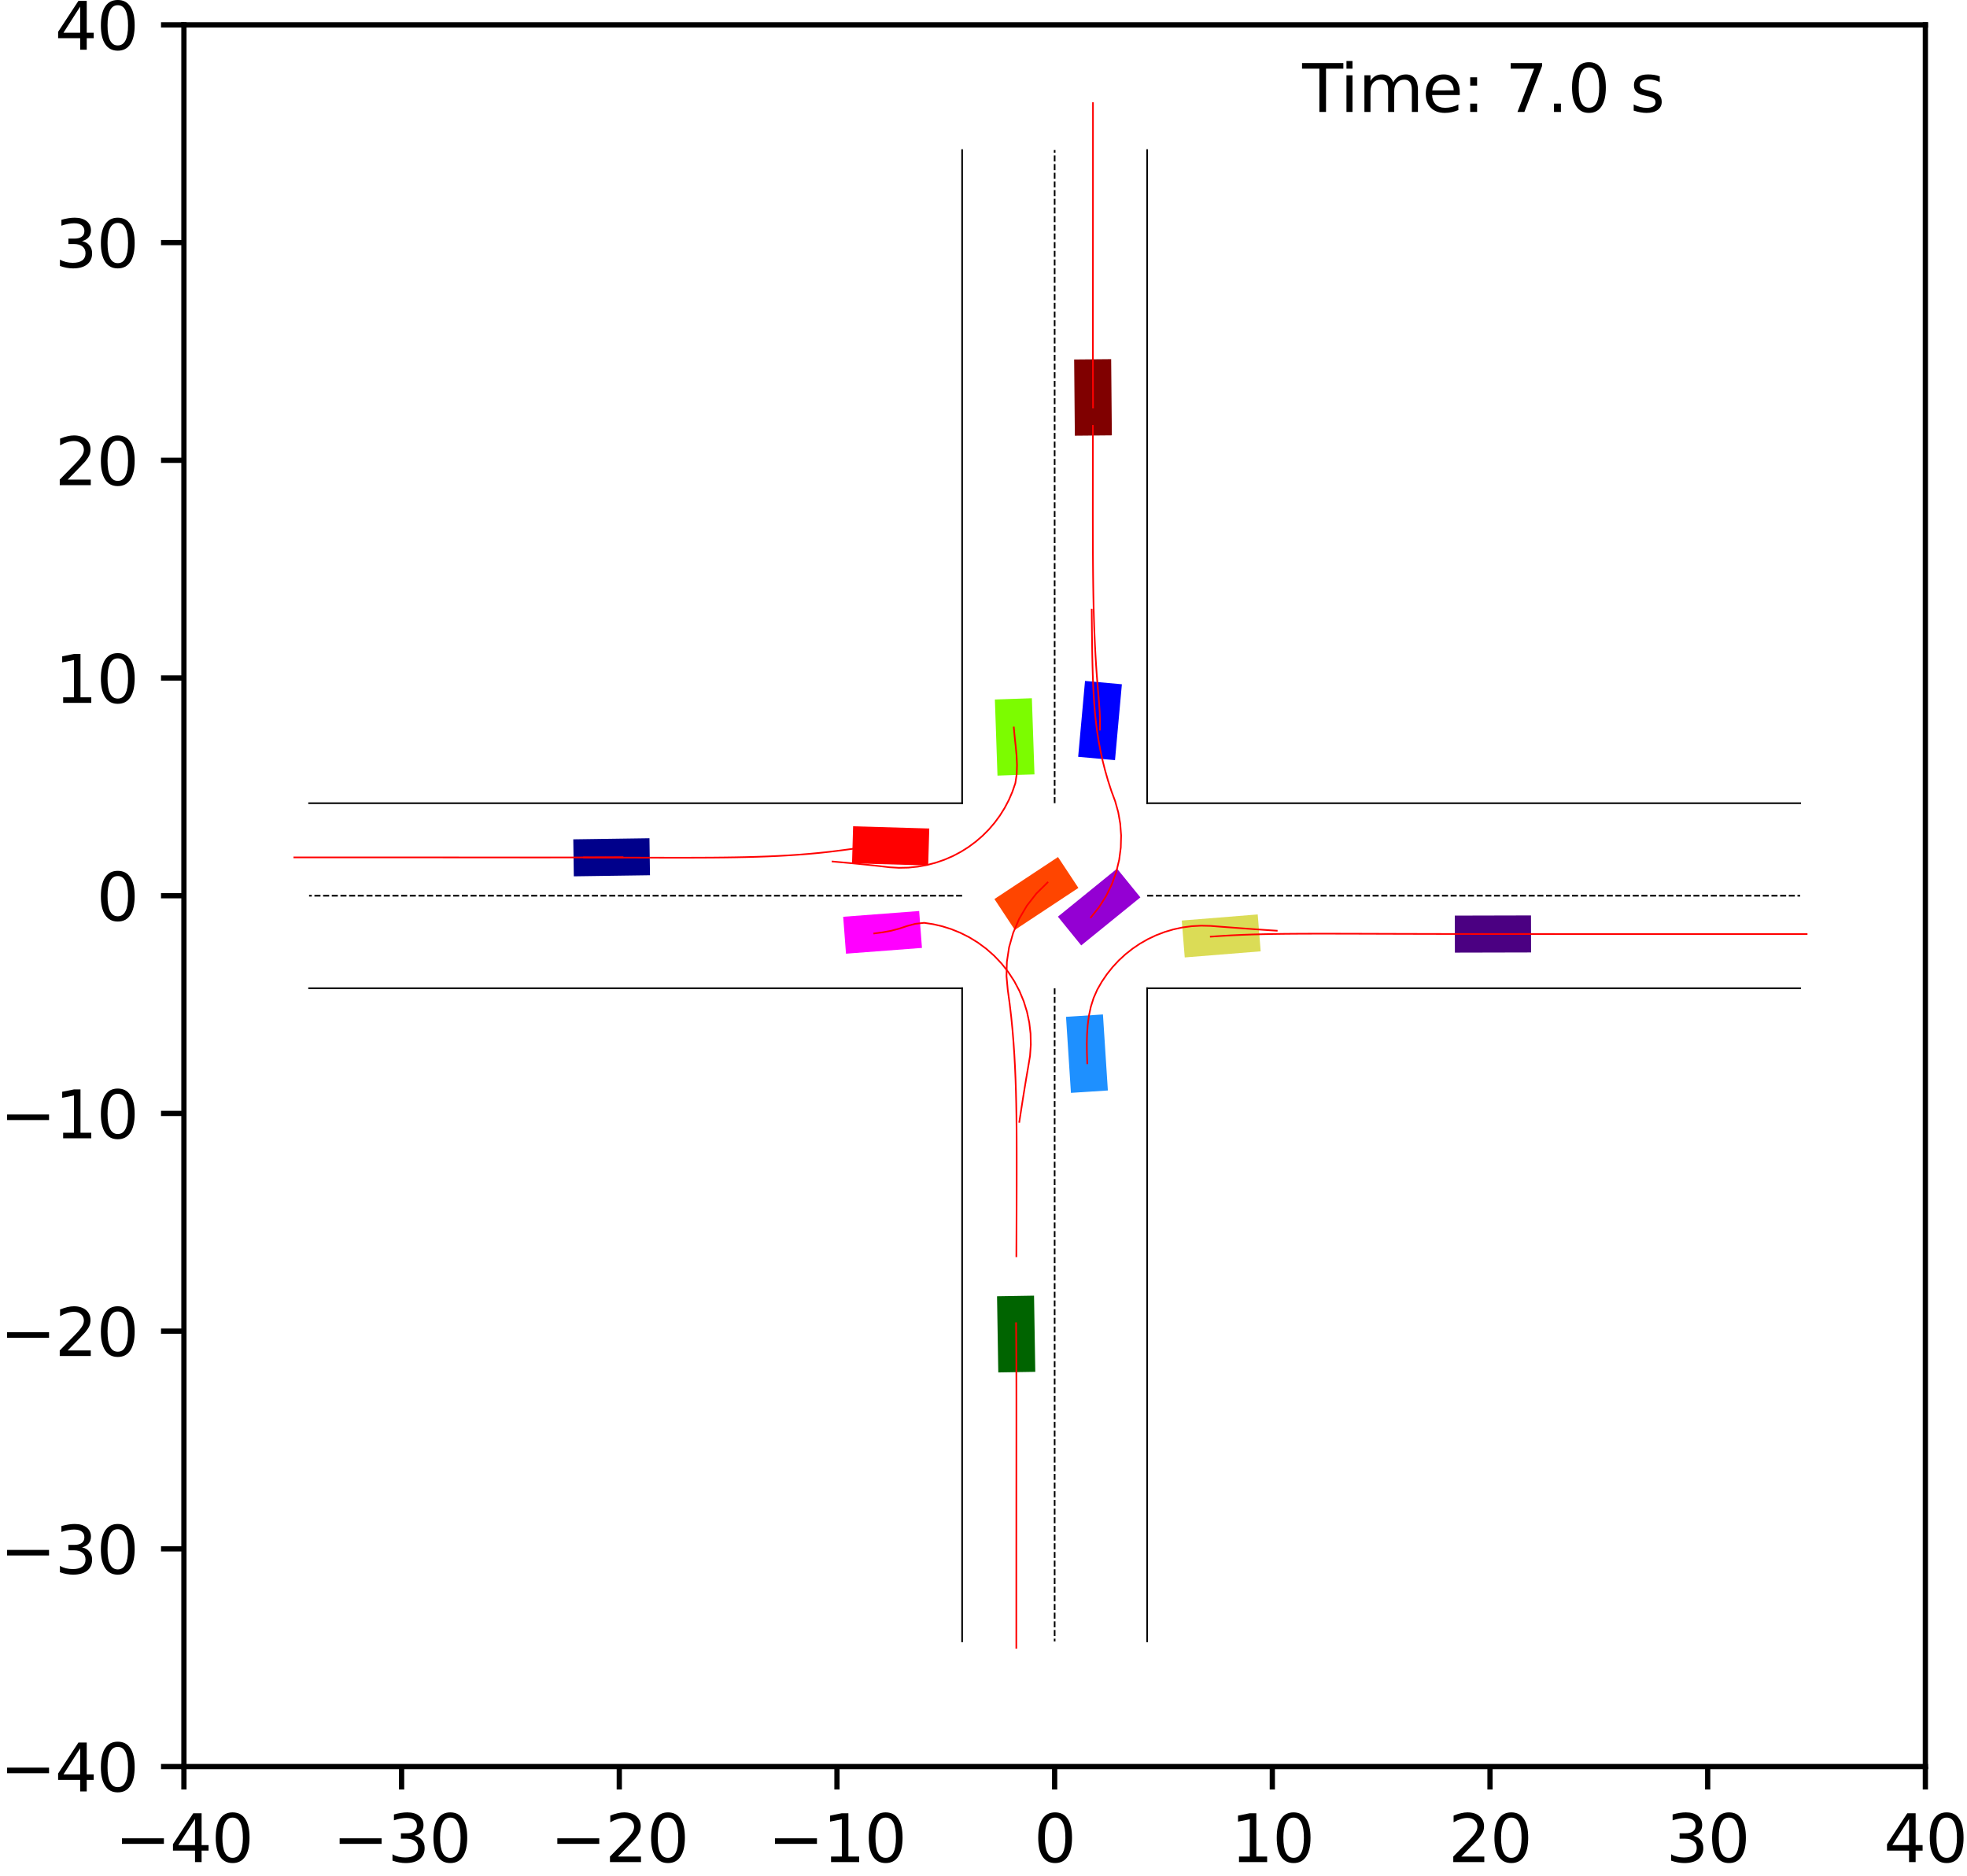 <?xml version="1.0" encoding="utf-8" standalone="no"?>
<!DOCTYPE svg PUBLIC "-//W3C//DTD SVG 1.1//EN"
  "http://www.w3.org/Graphics/SVG/1.1/DTD/svg11.dtd">
<svg xmlns:xlink="http://www.w3.org/1999/xlink" width="300.579pt" height="286.589pt" viewBox="0 0 300.579 286.589" xmlns="http://www.w3.org/2000/svg" version="1.1">
 <defs>
  <style type="text/css">*{stroke-linejoin: round; stroke-linecap: butt}</style>
 </defs>
 <g id="figure_1">
  <g id="patch_1">
   <path d="M 0 286.589 
L 300.579 286.589 
L 300.579 0 
L 0 0 
z
" style="fill: #ffffff"/>
  </g>
  <g id="axes_1">
   <g id="patch_2">
    <path d="M 28.105 269.911 
L 294.217 269.911 
L 294.217 3.799 
L 28.105 3.799 
z
" style="fill: #ffffff"/>
   </g>
   <g id="patch_3">
    <path d="M 99.245 128.073 
L 87.604 128.24 
L 87.685 133.894 
L 99.326 133.727 
z
" clip-path="url(#pe27e48e785)" style="fill: #00008b"/>
   </g>
   <g id="patch_4">
    <path d="M 169.904 66.515 
L 169.797 54.873 
L 164.142 54.925 
L 164.249 66.567 
z
" clip-path="url(#pe27e48e785)" style="fill: #800000"/>
   </g>
   <g id="patch_5">
    <path d="M 152.358 198.053 
L 152.549 209.694 
L 158.203 209.601 
L 158.012 197.96 
z
" clip-path="url(#pe27e48e785)" style="fill: #006400"/>
   </g>
   <g id="patch_6">
    <path d="M 222.324 145.55 
L 233.966 145.523 
L 233.952 139.868 
L 222.31 139.896 
z
" clip-path="url(#pe27e48e785)" style="fill: #4b0082"/>
   </g>
   <g id="patch_7">
    <path d="M 170.385 116.143 
L 171.436 104.548 
L 165.804 104.038 
L 164.754 115.633 
z
" clip-path="url(#pe27e48e785)" style="fill: #0000ff"/>
   </g>
   <g id="patch_8">
    <path d="M 142.003 126.586 
L 130.365 126.247 
L 130.2 131.899 
L 141.838 132.239 
z
" clip-path="url(#pe27e48e785)" style="fill: #ff0000"/>
   </g>
   <g id="patch_9">
    <path d="M 181.041 146.286 
L 192.646 145.352 
L 192.192 139.715 
L 180.587 140.649 
z
" clip-path="url(#pe27e48e785)" style="fill: #dbdc56"/>
   </g>
   <g id="patch_10">
    <path d="M 165.223 144.447 
L 174.263 137.11 
L 170.699 132.72 
L 161.66 140.057 
z
" clip-path="url(#pe27e48e785)" style="fill: #9400d3"/>
   </g>
   <g id="patch_11">
    <path d="M 169.293 166.613 
L 168.541 154.995 
L 162.898 155.36 
L 163.65 166.978 
z
" clip-path="url(#pe27e48e785)" style="fill: #1e90ff"/>
   </g>
   <g id="patch_12">
    <path d="M 161.673 130.945 
L 151.96 137.364 
L 155.077 142.082 
L 164.79 135.663 
z
" clip-path="url(#pe27e48e785)" style="fill: #ff4500"/>
   </g>
   <g id="patch_13">
    <path d="M 152.028 106.877 
L 152.428 118.513 
L 158.079 118.319 
L 157.68 106.683 
z
" clip-path="url(#pe27e48e785)" style="fill: #7cfc00"/>
   </g>
   <g id="patch_14">
    <path d="M 129.277 145.713 
L 140.886 144.83 
L 140.457 139.192 
L 128.848 140.074 
z
" clip-path="url(#pe27e48e785)" style="fill: #ff00ff"/>
   </g>
   <g id="matplotlib.axis_1">
    <g id="xtick_1">
     <g id="line2d_1">
      <defs>
       <path id="m10b92b2846" d="M 0 0 
L 0 3.5 
" style="stroke: #000000; stroke-width: 0.8"/>
      </defs>
      <g>
       <use xlink:href="#m10b92b2846" x="28.105" y="269.911" style="stroke: #000000; stroke-width: 0.8"/>
      </g>
     </g>
     <g id="text_1">
      <!-- −40 -->
      <g transform="translate(17.552 284.51) scale(0.1 -0.1)">
       <defs>
        <path id="DejaVuSans-2212" d="M 678 2272 
L 4684 2272 
L 4684 1741 
L 678 1741 
L 678 2272 
z
" transform="scale(0.016)"/>
        <path id="DejaVuSans-34" d="M 2419 4116 
L 825 1625 
L 2419 1625 
L 2419 4116 
z
M 2253 4666 
L 3047 4666 
L 3047 1625 
L 3713 1625 
L 3713 1100 
L 3047 1100 
L 3047 0 
L 2419 0 
L 2419 1100 
L 313 1100 
L 313 1709 
L 2253 4666 
z
" transform="scale(0.016)"/>
        <path id="DejaVuSans-30" d="M 2034 4250 
Q 1547 4250 1301 3770 
Q 1056 3291 1056 2328 
Q 1056 1369 1301 889 
Q 1547 409 2034 409 
Q 2525 409 2770 889 
Q 3016 1369 3016 2328 
Q 3016 3291 2770 3770 
Q 2525 4250 2034 4250 
z
M 2034 4750 
Q 2819 4750 3233 4129 
Q 3647 3509 3647 2328 
Q 3647 1150 3233 529 
Q 2819 -91 2034 -91 
Q 1250 -91 836 529 
Q 422 1150 422 2328 
Q 422 3509 836 4129 
Q 1250 4750 2034 4750 
z
" transform="scale(0.016)"/>
       </defs>
       <use xlink:href="#DejaVuSans-2212"/>
       <use xlink:href="#DejaVuSans-34" x="83.789"/>
       <use xlink:href="#DejaVuSans-30" x="147.412"/>
      </g>
     </g>
    </g>
    <g id="xtick_2">
     <g id="line2d_2">
      <g>
       <use xlink:href="#m10b92b2846" x="61.369" y="269.911" style="stroke: #000000; stroke-width: 0.8"/>
      </g>
     </g>
     <g id="text_2">
      <!-- −30 -->
      <g transform="translate(50.816 284.51) scale(0.1 -0.1)">
       <defs>
        <path id="DejaVuSans-33" d="M 2597 2516 
Q 3050 2419 3304 2112 
Q 3559 1806 3559 1356 
Q 3559 666 3084 287 
Q 2609 -91 1734 -91 
Q 1441 -91 1130 -33 
Q 819 25 488 141 
L 488 750 
Q 750 597 1062 519 
Q 1375 441 1716 441 
Q 2309 441 2620 675 
Q 2931 909 2931 1356 
Q 2931 1769 2642 2001 
Q 2353 2234 1838 2234 
L 1294 2234 
L 1294 2753 
L 1863 2753 
Q 2328 2753 2575 2939 
Q 2822 3125 2822 3475 
Q 2822 3834 2567 4026 
Q 2313 4219 1838 4219 
Q 1578 4219 1281 4162 
Q 984 4106 628 3988 
L 628 4550 
Q 988 4650 1302 4700 
Q 1616 4750 1894 4750 
Q 2613 4750 3031 4423 
Q 3450 4097 3450 3541 
Q 3450 3153 3228 2886 
Q 3006 2619 2597 2516 
z
" transform="scale(0.016)"/>
       </defs>
       <use xlink:href="#DejaVuSans-2212"/>
       <use xlink:href="#DejaVuSans-33" x="83.789"/>
       <use xlink:href="#DejaVuSans-30" x="147.412"/>
      </g>
     </g>
    </g>
    <g id="xtick_3">
     <g id="line2d_3">
      <g>
       <use xlink:href="#m10b92b2846" x="94.633" y="269.911" style="stroke: #000000; stroke-width: 0.8"/>
      </g>
     </g>
     <g id="text_3">
      <!-- −20 -->
      <g transform="translate(84.08 284.51) scale(0.1 -0.1)">
       <defs>
        <path id="DejaVuSans-32" d="M 1228 531 
L 3431 531 
L 3431 0 
L 469 0 
L 469 531 
Q 828 903 1448 1529 
Q 2069 2156 2228 2338 
Q 2531 2678 2651 2914 
Q 2772 3150 2772 3378 
Q 2772 3750 2511 3984 
Q 2250 4219 1831 4219 
Q 1534 4219 1204 4116 
Q 875 4013 500 3803 
L 500 4441 
Q 881 4594 1212 4672 
Q 1544 4750 1819 4750 
Q 2544 4750 2975 4387 
Q 3406 4025 3406 3419 
Q 3406 3131 3298 2873 
Q 3191 2616 2906 2266 
Q 2828 2175 2409 1742 
Q 1991 1309 1228 531 
z
" transform="scale(0.016)"/>
       </defs>
       <use xlink:href="#DejaVuSans-2212"/>
       <use xlink:href="#DejaVuSans-32" x="83.789"/>
       <use xlink:href="#DejaVuSans-30" x="147.412"/>
      </g>
     </g>
    </g>
    <g id="xtick_4">
     <g id="line2d_4">
      <g>
       <use xlink:href="#m10b92b2846" x="127.897" y="269.911" style="stroke: #000000; stroke-width: 0.8"/>
      </g>
     </g>
     <g id="text_4">
      <!-- −10 -->
      <g transform="translate(117.344 284.51) scale(0.1 -0.1)">
       <defs>
        <path id="DejaVuSans-31" d="M 794 531 
L 1825 531 
L 1825 4091 
L 703 3866 
L 703 4441 
L 1819 4666 
L 2450 4666 
L 2450 531 
L 3481 531 
L 3481 0 
L 794 0 
L 794 531 
z
" transform="scale(0.016)"/>
       </defs>
       <use xlink:href="#DejaVuSans-2212"/>
       <use xlink:href="#DejaVuSans-31" x="83.789"/>
       <use xlink:href="#DejaVuSans-30" x="147.412"/>
      </g>
     </g>
    </g>
    <g id="xtick_5">
     <g id="line2d_5">
      <g>
       <use xlink:href="#m10b92b2846" x="161.161" y="269.911" style="stroke: #000000; stroke-width: 0.8"/>
      </g>
     </g>
     <g id="text_5">
      <!-- 0 -->
      <g transform="translate(157.979 284.51) scale(0.1 -0.1)">
       <use xlink:href="#DejaVuSans-30"/>
      </g>
     </g>
    </g>
    <g id="xtick_6">
     <g id="line2d_6">
      <g>
       <use xlink:href="#m10b92b2846" x="194.425" y="269.911" style="stroke: #000000; stroke-width: 0.8"/>
      </g>
     </g>
     <g id="text_6">
      <!-- 10 -->
      <g transform="translate(188.062 284.51) scale(0.1 -0.1)">
       <use xlink:href="#DejaVuSans-31"/>
       <use xlink:href="#DejaVuSans-30" x="63.623"/>
      </g>
     </g>
    </g>
    <g id="xtick_7">
     <g id="line2d_7">
      <g>
       <use xlink:href="#m10b92b2846" x="227.689" y="269.911" style="stroke: #000000; stroke-width: 0.8"/>
      </g>
     </g>
     <g id="text_7">
      <!-- 20 -->
      <g transform="translate(221.326 284.51) scale(0.1 -0.1)">
       <use xlink:href="#DejaVuSans-32"/>
       <use xlink:href="#DejaVuSans-30" x="63.623"/>
      </g>
     </g>
    </g>
    <g id="xtick_8">
     <g id="line2d_8">
      <g>
       <use xlink:href="#m10b92b2846" x="260.953" y="269.911" style="stroke: #000000; stroke-width: 0.8"/>
      </g>
     </g>
     <g id="text_8">
      <!-- 30 -->
      <g transform="translate(254.59 284.51) scale(0.1 -0.1)">
       <use xlink:href="#DejaVuSans-33"/>
       <use xlink:href="#DejaVuSans-30" x="63.623"/>
      </g>
     </g>
    </g>
    <g id="xtick_9">
     <g id="line2d_9">
      <g>
       <use xlink:href="#m10b92b2846" x="294.217" y="269.911" style="stroke: #000000; stroke-width: 0.8"/>
      </g>
     </g>
     <g id="text_9">
      <!-- 40 -->
      <g transform="translate(287.854 284.51) scale(0.1 -0.1)">
       <use xlink:href="#DejaVuSans-34"/>
       <use xlink:href="#DejaVuSans-30" x="63.623"/>
      </g>
     </g>
    </g>
   </g>
   <g id="matplotlib.axis_2">
    <g id="ytick_1">
     <g id="line2d_10">
      <defs>
       <path id="m6d8b930966" d="M 0 0 
L -3.5 0 
" style="stroke: #000000; stroke-width: 0.8"/>
      </defs>
      <g>
       <use xlink:href="#m6d8b930966" x="28.105" y="269.911" style="stroke: #000000; stroke-width: 0.8"/>
      </g>
     </g>
     <g id="text_10">
      <!-- −40 -->
      <g transform="translate(0 273.71) scale(0.1 -0.1)">
       <use xlink:href="#DejaVuSans-2212"/>
       <use xlink:href="#DejaVuSans-34" x="83.789"/>
       <use xlink:href="#DejaVuSans-30" x="147.412"/>
      </g>
     </g>
    </g>
    <g id="ytick_2">
     <g id="line2d_11">
      <g>
       <use xlink:href="#m6d8b930966" x="28.105" y="236.647" style="stroke: #000000; stroke-width: 0.8"/>
      </g>
     </g>
     <g id="text_11">
      <!-- −30 -->
      <g transform="translate(0 240.446) scale(0.1 -0.1)">
       <use xlink:href="#DejaVuSans-2212"/>
       <use xlink:href="#DejaVuSans-33" x="83.789"/>
       <use xlink:href="#DejaVuSans-30" x="147.412"/>
      </g>
     </g>
    </g>
    <g id="ytick_3">
     <g id="line2d_12">
      <g>
       <use xlink:href="#m6d8b930966" x="28.105" y="203.383" style="stroke: #000000; stroke-width: 0.8"/>
      </g>
     </g>
     <g id="text_12">
      <!-- −20 -->
      <g transform="translate(0 207.182) scale(0.1 -0.1)">
       <use xlink:href="#DejaVuSans-2212"/>
       <use xlink:href="#DejaVuSans-32" x="83.789"/>
       <use xlink:href="#DejaVuSans-30" x="147.412"/>
      </g>
     </g>
    </g>
    <g id="ytick_4">
     <g id="line2d_13">
      <g>
       <use xlink:href="#m6d8b930966" x="28.105" y="170.119" style="stroke: #000000; stroke-width: 0.8"/>
      </g>
     </g>
     <g id="text_13">
      <!-- −10 -->
      <g transform="translate(0 173.918) scale(0.1 -0.1)">
       <use xlink:href="#DejaVuSans-2212"/>
       <use xlink:href="#DejaVuSans-31" x="83.789"/>
       <use xlink:href="#DejaVuSans-30" x="147.412"/>
      </g>
     </g>
    </g>
    <g id="ytick_5">
     <g id="line2d_14">
      <g>
       <use xlink:href="#m6d8b930966" x="28.105" y="136.855" style="stroke: #000000; stroke-width: 0.8"/>
      </g>
     </g>
     <g id="text_14">
      <!-- 0 -->
      <g transform="translate(14.742 140.654) scale(0.1 -0.1)">
       <use xlink:href="#DejaVuSans-30"/>
      </g>
     </g>
    </g>
    <g id="ytick_6">
     <g id="line2d_15">
      <g>
       <use xlink:href="#m6d8b930966" x="28.105" y="103.591" style="stroke: #000000; stroke-width: 0.8"/>
      </g>
     </g>
     <g id="text_15">
      <!-- 10 -->
      <g transform="translate(8.38 107.39) scale(0.1 -0.1)">
       <use xlink:href="#DejaVuSans-31"/>
       <use xlink:href="#DejaVuSans-30" x="63.623"/>
      </g>
     </g>
    </g>
    <g id="ytick_7">
     <g id="line2d_16">
      <g>
       <use xlink:href="#m6d8b930966" x="28.105" y="70.327" style="stroke: #000000; stroke-width: 0.8"/>
      </g>
     </g>
     <g id="text_16">
      <!-- 20 -->
      <g transform="translate(8.38 74.126) scale(0.1 -0.1)">
       <use xlink:href="#DejaVuSans-32"/>
       <use xlink:href="#DejaVuSans-30" x="63.623"/>
      </g>
     </g>
    </g>
    <g id="ytick_8">
     <g id="line2d_17">
      <g>
       <use xlink:href="#m6d8b930966" x="28.105" y="37.063" style="stroke: #000000; stroke-width: 0.8"/>
      </g>
     </g>
     <g id="text_17">
      <!-- 30 -->
      <g transform="translate(8.38 40.862) scale(0.1 -0.1)">
       <use xlink:href="#DejaVuSans-33"/>
       <use xlink:href="#DejaVuSans-30" x="63.623"/>
      </g>
     </g>
    </g>
    <g id="ytick_9">
     <g id="line2d_18">
      <g>
       <use xlink:href="#m6d8b930966" x="28.105" y="3.799" style="stroke: #000000; stroke-width: 0.8"/>
      </g>
     </g>
     <g id="text_18">
      <!-- 40 -->
      <g transform="translate(8.38 7.598) scale(0.1 -0.1)">
       <use xlink:href="#DejaVuSans-34"/>
       <use xlink:href="#DejaVuSans-30" x="63.623"/>
      </g>
     </g>
    </g>
   </g>
   <g id="line2d_19">
    <path d="M 175.298 250.784 
L 175.298 150.992 
" clip-path="url(#pe27e48e785)" style="fill: none; stroke: #000000; stroke-width: 0.25; stroke-linecap: square"/>
   </g>
   <g id="line2d_20">
    <path d="M 175.298 150.992 
L 275.09 150.992 
" clip-path="url(#pe27e48e785)" style="fill: none; stroke: #000000; stroke-width: 0.25; stroke-linecap: square"/>
   </g>
   <g id="line2d_21">
    <path d="M 275.09 122.718 
L 175.298 122.718 
" clip-path="url(#pe27e48e785)" style="fill: none; stroke: #000000; stroke-width: 0.25; stroke-linecap: square"/>
   </g>
   <g id="line2d_22">
    <path d="M 175.298 122.718 
L 175.298 22.926 
" clip-path="url(#pe27e48e785)" style="fill: none; stroke: #000000; stroke-width: 0.25; stroke-linecap: square"/>
   </g>
   <g id="line2d_23">
    <path d="M 147.023 22.926 
L 147.023 122.718 
" clip-path="url(#pe27e48e785)" style="fill: none; stroke: #000000; stroke-width: 0.25; stroke-linecap: square"/>
   </g>
   <g id="line2d_24">
    <path d="M 147.023 122.718 
L 47.231 122.718 
" clip-path="url(#pe27e48e785)" style="fill: none; stroke: #000000; stroke-width: 0.25; stroke-linecap: square"/>
   </g>
   <g id="line2d_25">
    <path d="M 47.231 150.992 
L 147.023 150.992 
" clip-path="url(#pe27e48e785)" style="fill: none; stroke: #000000; stroke-width: 0.25; stroke-linecap: square"/>
   </g>
   <g id="line2d_26">
    <path d="M 147.023 150.992 
L 147.023 250.784 
" clip-path="url(#pe27e48e785)" style="fill: none; stroke: #000000; stroke-width: 0.25; stroke-linecap: square"/>
   </g>
   <g id="line2d_27">
    <path d="M 175.298 136.855 
L 275.09 136.855 
" clip-path="url(#pe27e48e785)" style="fill: none; stroke-dasharray: 0.925,0.4; stroke-dashoffset: 0; stroke: #000000; stroke-width: 0.25"/>
   </g>
   <g id="line2d_28">
    <path d="M 161.161 122.718 
L 161.161 22.926 
" clip-path="url(#pe27e48e785)" style="fill: none; stroke-dasharray: 0.925,0.4; stroke-dashoffset: 0; stroke: #000000; stroke-width: 0.25"/>
   </g>
   <g id="line2d_29">
    <path d="M 147.023 136.855 
L 47.231 136.855 
" clip-path="url(#pe27e48e785)" style="fill: none; stroke-dasharray: 0.925,0.4; stroke-dashoffset: 0; stroke: #000000; stroke-width: 0.25"/>
   </g>
   <g id="line2d_30">
    <path d="M 161.161 150.992 
L 161.161 250.784 
" clip-path="url(#pe27e48e785)" style="fill: none; stroke-dasharray: 0.925,0.4; stroke-dashoffset: 0; stroke: #000000; stroke-width: 0.25"/>
   </g>
   <g id="line2d_31">
    <path d="M 95.134 130.974 
L 93.465 130.983 
L 91.796 130.993 
L 90.127 131.001 
L 88.457 131.006 
L 86.786 131.009 
L 85.116 131.011 
L 83.445 131.012 
L 81.774 131.012 
L 80.102 131.012 
L 78.431 131.011 
L 76.759 131.01 
L 75.087 131.009 
L 73.414 131.007 
L 71.742 131.006 
L 70.069 131.005 
L 68.396 131.004 
L 66.723 131.003 
L 65.051 131.002 
L 63.378 131.002 
L 61.704 131.001 
L 60.031 131.001 
L 58.358 131 
L 56.685 131 
L 55.012 131 
L 53.338 130.999 
L 51.665 130.999 
L 49.992 130.999 
L 48.319 130.999 
L 46.645 130.999 
L 44.972 130.999 
" clip-path="url(#pe27e48e785)" style="fill: none; stroke: #ff0000; stroke-width: 0.25; stroke-linecap: square"/>
   </g>
   <g id="line2d_32">
    <path d="M 167.028 62.276 
L 167.023 60.72 
L 167.017 59.165 
L 167.013 57.611 
L 167.011 56.057 
L 167.009 54.504 
L 167.008 52.952 
L 167.008 51.4 
L 167.008 49.848 
L 167.008 48.297 
L 167.009 46.745 
L 167.009 45.195 
L 167.01 43.644 
L 167.011 42.094 
L 167.012 40.543 
L 167.012 38.993 
L 167.013 37.443 
L 167.014 35.893 
L 167.014 34.343 
L 167.015 32.793 
L 167.015 31.243 
L 167.016 29.694 
L 167.016 28.144 
L 167.016 26.594 
L 167.016 25.044 
L 167.016 23.494 
L 167.016 21.944 
L 167.017 20.395 
L 167.017 18.845 
L 167.017 17.295 
L 167.017 15.745 
" clip-path="url(#pe27e48e785)" style="fill: none; stroke: #ff0000; stroke-width: 0.25; stroke-linecap: square"/>
   </g>
   <g id="line2d_33">
    <path d="M 155.268 202.172 
L 155.281 203.827 
L 155.293 205.482 
L 155.302 207.138 
L 155.309 208.793 
L 155.313 210.448 
L 155.316 212.103 
L 155.318 213.758 
L 155.318 215.412 
L 155.318 217.067 
L 155.317 218.721 
L 155.316 220.375 
L 155.315 222.029 
L 155.314 223.682 
L 155.313 225.335 
L 155.311 226.988 
L 155.31 228.641 
L 155.309 230.294 
L 155.308 231.947 
L 155.308 233.599 
L 155.307 235.252 
L 155.306 236.904 
L 155.306 238.556 
L 155.306 240.209 
L 155.305 241.861 
L 155.305 243.513 
L 155.305 245.165 
L 155.305 246.817 
L 155.305 248.469 
L 155.304 250.121 
L 155.304 251.773 
" clip-path="url(#pe27e48e785)" style="fill: none; stroke: #ff0000; stroke-width: 0.25; stroke-linecap: square"/>
   </g>
   <g id="line2d_34">
    <path d="M 226.483 142.71 
L 228.138 142.709 
L 229.793 142.708 
L 231.447 142.708 
L 233.102 142.707 
L 234.756 142.707 
L 236.411 142.707 
L 238.065 142.708 
L 239.719 142.708 
L 241.373 142.708 
L 243.027 142.709 
L 244.68 142.709 
L 246.334 142.709 
L 247.987 142.71 
L 249.64 142.71 
L 251.293 142.71 
L 252.946 142.71 
L 254.599 142.711 
L 256.252 142.711 
L 257.904 142.711 
L 259.557 142.711 
L 261.209 142.711 
L 262.861 142.711 
L 264.513 142.711 
L 266.166 142.711 
L 267.818 142.711 
L 269.47 142.711 
L 271.122 142.711 
L 272.774 142.711 
L 274.426 142.711 
L 276.078 142.711 
" clip-path="url(#pe27e48e785)" style="fill: none; stroke: #ff0000; stroke-width: 0.25; stroke-linecap: square"/>
   </g>
   <g id="line2d_35">
    <path d="M 168.09 111.487 
L 168.095 110.091 
L 168.04 108.699 
L 167.942 107.309 
L 167.824 105.913 
L 167.705 104.508 
L 167.596 103.09 
L 167.497 101.655 
L 167.409 100.203 
L 167.33 98.734 
L 167.263 97.246 
L 167.204 95.74 
L 167.156 94.217 
L 167.115 92.677 
L 167.082 91.122 
L 167.056 89.551 
L 167.036 87.968 
L 167.021 86.372 
L 167.01 84.766 
L 167.002 83.15 
L 166.997 81.525 
L 166.994 79.894 
L 166.993 78.256 
L 166.994 76.614 
L 166.995 74.967 
L 166.997 73.318 
L 166.999 71.667 
L 167.001 70.013 
L 167.004 68.36 
L 167.006 66.705 
L 167.008 65.051 
" clip-path="url(#pe27e48e785)" style="fill: none; stroke: #ff0000; stroke-width: 0.25; stroke-linecap: square"/>
   </g>
   <g id="line2d_36">
    <path d="M 137.626 129.268 
L 136.102 129.243 
L 134.569 129.269 
L 133.031 129.369 
L 131.49 129.538 
L 129.944 129.737 
L 128.392 129.944 
L 126.829 130.137 
L 125.256 130.308 
L 123.672 130.457 
L 122.079 130.585 
L 120.478 130.693 
L 118.868 130.782 
L 117.251 130.854 
L 115.628 130.911 
L 113.999 130.955 
L 112.365 130.988 
L 110.727 131.012 
L 109.085 131.029 
L 107.44 131.039 
L 105.792 131.045 
L 104.142 131.047 
L 102.49 131.047 
L 100.836 131.044 
L 99.181 131.041 
L 97.525 131.036 
L 95.869 131.031 
L 94.212 131.026 
L 92.555 131.021 
L 90.897 131.016 
L 89.24 131.011 
" clip-path="url(#pe27e48e785)" style="fill: none; stroke: #ff0000; stroke-width: 0.25; stroke-linecap: square"/>
   </g>
   <g id="line2d_37">
    <path d="M 185.018 143.111 
L 186.616 143.001 
L 188.204 142.908 
L 189.785 142.835 
L 191.361 142.779 
L 192.936 142.737 
L 194.512 142.706 
L 196.09 142.684 
L 197.673 142.67 
L 199.26 142.661 
L 200.853 142.657 
L 202.452 142.656 
L 204.058 142.658 
L 205.67 142.661 
L 207.289 142.665 
L 208.914 142.67 
L 210.545 142.675 
L 212.182 142.68 
L 213.824 142.685 
L 215.471 142.689 
L 217.122 142.693 
L 218.777 142.697 
L 220.435 142.7 
L 222.096 142.702 
L 223.759 142.705 
L 225.424 142.707 
L 227.09 142.708 
L 228.758 142.71 
L 230.426 142.711 
L 232.094 142.712 
L 233.763 142.714 
" clip-path="url(#pe27e48e785)" style="fill: none; stroke: #ff0000; stroke-width: 0.25; stroke-linecap: square"/>
   </g>
   <g id="line2d_38">
    <path d="M 166.704 140.156 
L 167.961 138.583 
L 169.035 136.886 
L 169.907 135.097 
L 170.57 133.249 
L 171.022 131.372 
L 171.269 129.494 
L 171.319 127.64 
L 171.182 125.831 
L 170.875 124.086 
L 170.41 122.42 
L 169.824 120.836 
L 169.317 119.267 
L 168.872 117.717 
L 168.485 116.186 
L 168.154 114.673 
L 167.876 113.176 
L 167.647 111.694 
L 167.461 110.225 
L 167.313 108.769 
L 167.197 107.324 
L 167.107 105.888 
L 167.038 104.46 
L 166.985 103.037 
L 166.945 101.62 
L 166.914 100.205 
L 166.889 98.793 
L 166.87 97.383 
L 166.853 95.973 
L 166.838 94.564 
L 166.827 93.155 
" clip-path="url(#pe27e48e785)" style="fill: none; stroke: #ff0000; stroke-width: 0.25; stroke-linecap: square"/>
   </g>
   <g id="line2d_39">
    <path d="M 166.147 162.464 
L 166.096 160.986 
L 166.077 159.519 
L 166.111 158.065 
L 166.211 156.625 
L 166.396 155.205 
L 166.692 153.817 
L 167.118 152.473 
L 167.684 151.192 
L 168.377 149.985 
L 169.157 148.839 
L 170.02 147.758 
L 170.959 146.748 
L 171.972 145.813 
L 173.054 144.956 
L 174.199 144.182 
L 175.404 143.495 
L 176.662 142.899 
L 177.969 142.399 
L 179.318 141.998 
L 180.702 141.701 
L 182.113 141.512 
L 183.541 141.433 
L 184.978 141.467 
L 186.416 141.58 
L 187.859 141.689 
L 189.305 141.798 
L 190.753 141.905 
L 192.202 142.009 
L 193.653 142.108 
L 195.104 142.202 
" clip-path="url(#pe27e48e785)" style="fill: none; stroke: #ff0000; stroke-width: 0.25; stroke-linecap: square"/>
   </g>
   <g id="line2d_40">
    <path d="M 160.08 134.833 
L 158.375 136.513 
L 156.916 138.388 
L 155.727 140.411 
L 154.821 142.538 
L 154.201 144.725 
L 153.864 146.932 
L 153.801 149.117 
L 153.996 151.245 
L 154.283 153.314 
L 154.522 155.34 
L 154.718 157.325 
L 154.876 159.272 
L 155.004 161.184 
L 155.105 163.067 
L 155.185 164.925 
L 155.245 166.765 
L 155.289 168.589 
L 155.321 170.403 
L 155.341 172.209 
L 155.353 174.01 
L 155.359 175.807 
L 155.361 177.602 
L 155.36 179.396 
L 155.357 181.189 
L 155.351 182.983 
L 155.345 184.776 
L 155.338 186.57 
L 155.33 188.363 
L 155.32 190.157 
L 155.31 191.951 
" clip-path="url(#pe27e48e785)" style="fill: none; stroke: #ff0000; stroke-width: 0.25; stroke-linecap: square"/>
   </g>
   <g id="line2d_41">
    <path d="M 154.921 111.148 
L 155.054 112.598 
L 155.211 114.033 
L 155.345 115.458 
L 155.41 116.875 
L 155.364 118.281 
L 155.156 119.66 
L 154.707 120.97 
L 154.16 122.234 
L 153.523 123.446 
L 152.798 124.604 
L 151.991 125.702 
L 151.105 126.736 
L 150.142 127.702 
L 149.108 128.595 
L 148.006 129.411 
L 146.84 130.146 
L 145.615 130.793 
L 144.336 131.349 
L 143.009 131.808 
L 141.641 132.167 
L 140.239 132.419 
L 138.813 132.563 
L 137.373 132.593 
L 135.928 132.51 
L 134.485 132.34 
L 133.038 132.183 
L 131.587 132.034 
L 130.133 131.891 
L 128.679 131.757 
L 127.223 131.629 
" clip-path="url(#pe27e48e785)" style="fill: none; stroke: #ff0000; stroke-width: 0.25; stroke-linecap: square"/>
   </g>
   <g id="line2d_42">
    <path d="M 133.594 142.619 
L 134.867 142.452 
L 136.129 142.222 
L 137.375 141.894 
L 138.609 141.485 
L 139.883 141.145 
L 141.22 140.998 
L 142.583 141.203 
L 143.962 141.52 
L 145.35 141.955 
L 146.734 142.514 
L 148.102 143.202 
L 149.435 144.02 
L 150.717 144.967 
L 151.93 146.039 
L 153.058 147.23 
L 154.085 148.529 
L 154.997 149.928 
L 155.782 151.413 
L 156.43 152.972 
L 156.933 154.589 
L 157.285 156.25 
L 157.481 157.939 
L 157.519 159.64 
L 157.397 161.338 
L 157.118 163.016 
L 156.83 164.693 
L 156.553 166.371 
L 156.283 168.049 
L 156.021 169.729 
L 155.765 171.409 
" clip-path="url(#pe27e48e785)" style="fill: none; stroke: #ff0000; stroke-width: 0.25; stroke-linecap: square"/>
   </g>
   <g id="patch_15">
    <path d="M 28.105 269.911 
L 28.105 3.799 
" style="fill: none; stroke: #000000; stroke-width: 0.8; stroke-linejoin: miter; stroke-linecap: square"/>
   </g>
   <g id="patch_16">
    <path d="M 294.217 269.911 
L 294.217 3.799 
" style="fill: none; stroke: #000000; stroke-width: 0.8; stroke-linejoin: miter; stroke-linecap: square"/>
   </g>
   <g id="patch_17">
    <path d="M 28.105 269.911 
L 294.217 269.911 
" style="fill: none; stroke: #000000; stroke-width: 0.8; stroke-linejoin: miter; stroke-linecap: square"/>
   </g>
   <g id="patch_18">
    <path d="M 28.105 3.799 
L 294.217 3.799 
" style="fill: none; stroke: #000000; stroke-width: 0.8; stroke-linejoin: miter; stroke-linecap: square"/>
   </g>
   <g id="text_19">
    <!-- Time: 7.0 s -->
    <g transform="translate(198.995 17.105) scale(0.1 -0.1)">
     <defs>
      <path id="DejaVuSans-54" d="M -19 4666 
L 3928 4666 
L 3928 4134 
L 2272 4134 
L 2272 0 
L 1638 0 
L 1638 4134 
L -19 4134 
L -19 4666 
z
" transform="scale(0.016)"/>
      <path id="DejaVuSans-69" d="M 603 3500 
L 1178 3500 
L 1178 0 
L 603 0 
L 603 3500 
z
M 603 4863 
L 1178 4863 
L 1178 4134 
L 603 4134 
L 603 4863 
z
" transform="scale(0.016)"/>
      <path id="DejaVuSans-6d" d="M 3328 2828 
Q 3544 3216 3844 3400 
Q 4144 3584 4550 3584 
Q 5097 3584 5394 3201 
Q 5691 2819 5691 2113 
L 5691 0 
L 5113 0 
L 5113 2094 
Q 5113 2597 4934 2840 
Q 4756 3084 4391 3084 
Q 3944 3084 3684 2787 
Q 3425 2491 3425 1978 
L 3425 0 
L 2847 0 
L 2847 2094 
Q 2847 2600 2669 2842 
Q 2491 3084 2119 3084 
Q 1678 3084 1418 2786 
Q 1159 2488 1159 1978 
L 1159 0 
L 581 0 
L 581 3500 
L 1159 3500 
L 1159 2956 
Q 1356 3278 1631 3431 
Q 1906 3584 2284 3584 
Q 2666 3584 2933 3390 
Q 3200 3197 3328 2828 
z
" transform="scale(0.016)"/>
      <path id="DejaVuSans-65" d="M 3597 1894 
L 3597 1613 
L 953 1613 
Q 991 1019 1311 708 
Q 1631 397 2203 397 
Q 2534 397 2845 478 
Q 3156 559 3463 722 
L 3463 178 
Q 3153 47 2828 -22 
Q 2503 -91 2169 -91 
Q 1331 -91 842 396 
Q 353 884 353 1716 
Q 353 2575 817 3079 
Q 1281 3584 2069 3584 
Q 2775 3584 3186 3129 
Q 3597 2675 3597 1894 
z
M 3022 2063 
Q 3016 2534 2758 2815 
Q 2500 3097 2075 3097 
Q 1594 3097 1305 2825 
Q 1016 2553 972 2059 
L 3022 2063 
z
" transform="scale(0.016)"/>
      <path id="DejaVuSans-3a" d="M 750 794 
L 1409 794 
L 1409 0 
L 750 0 
L 750 794 
z
M 750 3309 
L 1409 3309 
L 1409 2516 
L 750 2516 
L 750 3309 
z
" transform="scale(0.016)"/>
      <path id="DejaVuSans-20" transform="scale(0.016)"/>
      <path id="DejaVuSans-37" d="M 525 4666 
L 3525 4666 
L 3525 4397 
L 1831 0 
L 1172 0 
L 2766 4134 
L 525 4134 
L 525 4666 
z
" transform="scale(0.016)"/>
      <path id="DejaVuSans-2e" d="M 684 794 
L 1344 794 
L 1344 0 
L 684 0 
L 684 794 
z
" transform="scale(0.016)"/>
      <path id="DejaVuSans-73" d="M 2834 3397 
L 2834 2853 
Q 2591 2978 2328 3040 
Q 2066 3103 1784 3103 
Q 1356 3103 1142 2972 
Q 928 2841 928 2578 
Q 928 2378 1081 2264 
Q 1234 2150 1697 2047 
L 1894 2003 
Q 2506 1872 2764 1633 
Q 3022 1394 3022 966 
Q 3022 478 2636 193 
Q 2250 -91 1575 -91 
Q 1294 -91 989 -36 
Q 684 19 347 128 
L 347 722 
Q 666 556 975 473 
Q 1284 391 1588 391 
Q 1994 391 2212 530 
Q 2431 669 2431 922 
Q 2431 1156 2273 1281 
Q 2116 1406 1581 1522 
L 1381 1569 
Q 847 1681 609 1914 
Q 372 2147 372 2553 
Q 372 3047 722 3315 
Q 1072 3584 1716 3584 
Q 2034 3584 2315 3537 
Q 2597 3491 2834 3397 
z
" transform="scale(0.016)"/>
     </defs>
     <use xlink:href="#DejaVuSans-54"/>
     <use xlink:href="#DejaVuSans-69" x="57.959"/>
     <use xlink:href="#DejaVuSans-6d" x="85.742"/>
     <use xlink:href="#DejaVuSans-65" x="183.154"/>
     <use xlink:href="#DejaVuSans-3a" x="244.678"/>
     <use xlink:href="#DejaVuSans-20" x="278.369"/>
     <use xlink:href="#DejaVuSans-37" x="310.156"/>
     <use xlink:href="#DejaVuSans-2e" x="373.779"/>
     <use xlink:href="#DejaVuSans-30" x="405.566"/>
     <use xlink:href="#DejaVuSans-20" x="469.189"/>
     <use xlink:href="#DejaVuSans-73" x="500.977"/>
    </g>
   </g>
  </g>
 </g>
 <defs>
  <clipPath id="pe27e48e785">
   <rect x="28.105" y="3.799" width="266.112" height="266.112"/>
  </clipPath>
 </defs>
</svg>
